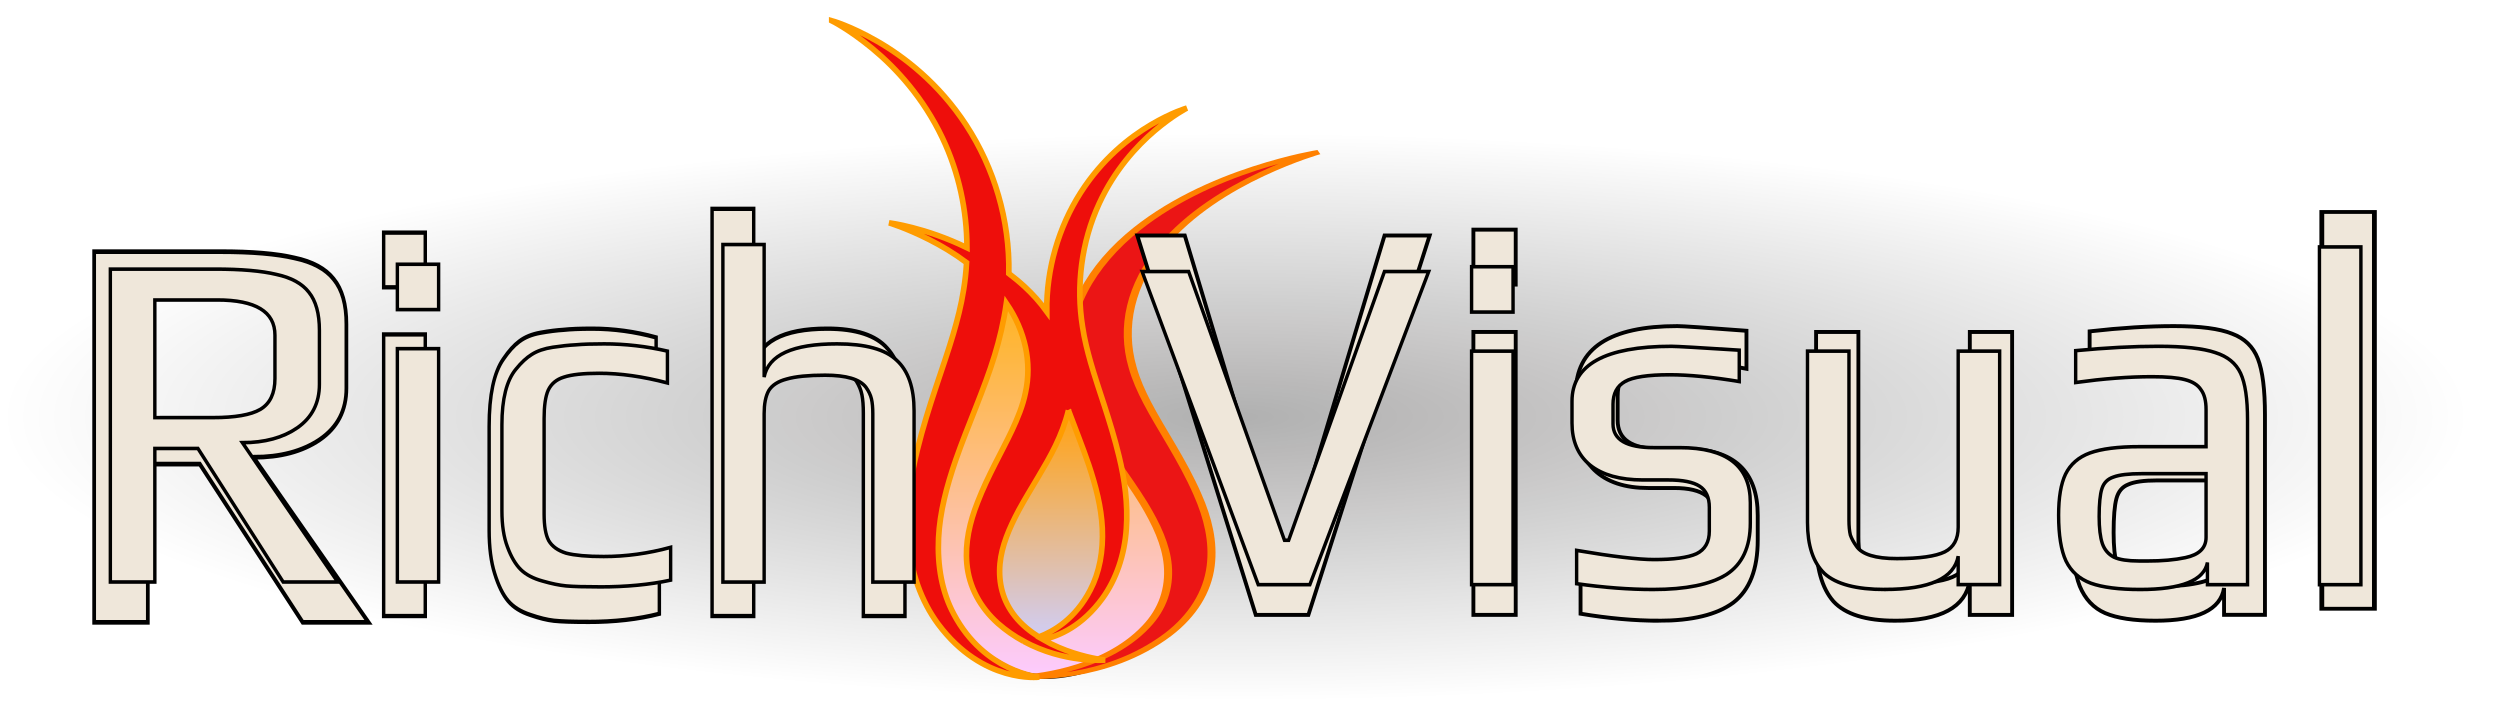 <?xml version="1.0" encoding="UTF-8" standalone="no"?>
<!-- Created with Inkscape (http://www.inkscape.org/) -->

<svg
   xmlns:dc="http://purl.org/dc/elements/1.1/"
   xmlns:cc="http://creativecommons.org/ns#"
   xmlns:rdf="http://www.w3.org/1999/02/22-rdf-syntax-ns#"
   xmlns:svg="http://www.w3.org/2000/svg"
   xmlns="http://www.w3.org/2000/svg"
   xmlns:xlink="http://www.w3.org/1999/xlink"
   xmlns:sodipodi="http://sodipodi.sourceforge.net/DTD/sodipodi-0.dtd"
   xmlns:inkscape="http://www.inkscape.org/namespaces/inkscape"
   width="410"
   height="115"
   viewBox="0 0 108.479 30.427"
   version="1.1"
   id="svg8"
   inkscape:version="0.92.4 5da689c313, 2019-01-14"
   sodipodi:docname="titleText.svg">
  <defs
     id="defs2">
    <linearGradient
       inkscape:collect="always"
       id="linearGradient1507">
      <stop
         style="stop-color:#fccbff;stop-opacity:1;"
         offset="0"
         id="stop1503" />
      <stop
         style="stop-color:#ffb212;stop-opacity:1"
         offset="1"
         id="stop1505" />
    </linearGradient>
    <linearGradient
       inkscape:collect="always"
       id="linearGradient1437">
      <stop
         style="stop-color:#cecfff;stop-opacity:1"
         offset="0"
         id="stop1433" />
      <stop
         style="stop-color:#ffa41b;stop-opacity:1"
         offset="1"
         id="stop1435" />
    </linearGradient>
    <inkscape:path-effect
       effect="skeletal"
       id="path-effect1415"
       is_visible="true"
       pattern="m 32.23,11.576 c 2.739,10e-7 7.017,4.274 7.017,4.274 0,0 -4.472,3.816 -7.178,3.79 -2.611,-0.025 -6.855,-3.79 -6.855,-3.79 0,0 4.278,-4.274 7.017,-4.274 z"
       copytype="single_stretched"
       prop_scale="0.265"
       scale_y_rel="false"
       spacing="0"
       normal_offset="0"
       tang_offset="0"
       prop_units="false"
       vertical_pattern="false"
       fuse_tolerance="0" />
    <inkscape:path-effect
       effect="spiro"
       id="path-effect1413"
       is_visible="true" />
    <inkscape:path-effect
       effect="skeletal"
       id="path-effect1409"
       is_visible="true"
       pattern="m 32.23,11.576 c 2.739,10e-7 7.017,4.274 7.017,4.274 0,0 -4.472,3.816 -7.178,3.79 -2.611,-0.025 -6.855,-3.79 -6.855,-3.79 0,0 4.278,-4.274 7.017,-4.274 z"
       copytype="single_stretched"
       prop_scale="0.265"
       scale_y_rel="false"
       spacing="0"
       normal_offset="0"
       tang_offset="0"
       prop_units="false"
       vertical_pattern="false"
       fuse_tolerance="0" />
    <inkscape:path-effect
       effect="spiro"
       id="path-effect1407"
       is_visible="true" />
    <inkscape:path-effect
       fuse_tolerance="0"
       vertical_pattern="false"
       prop_units="false"
       tang_offset="0"
       normal_offset="0"
       spacing="0"
       scale_y_rel="false"
       prop_scale="0.265"
       copytype="single_stretched"
       pattern="m 32.23,11.576 c 2.739,10e-7 7.017,4.274 7.017,4.274 0,0 -4.472,3.816 -7.178,3.79 -2.611,-0.025 -6.855,-3.79 -6.855,-3.79 0,0 4.278,-4.274 7.017,-4.274 z"
       is_visible="true"
       id="path-effect1403"
       effect="skeletal" />
    <inkscape:path-effect
       is_visible="true"
       id="path-effect1401"
       effect="spiro" />
    <inkscape:path-effect
       effect="skeletal"
       id="path-effect1397"
       is_visible="true"
       pattern="m 32.23,11.576 c 2.739,10e-7 7.017,4.274 7.017,4.274 0,0 -4.472,3.816 -7.178,3.79 -2.611,-0.025 -6.855,-3.79 -6.855,-3.79 0,0 4.278,-4.274 7.017,-4.274 z"
       copytype="single_stretched"
       prop_scale="0.265"
       scale_y_rel="false"
       spacing="0"
       normal_offset="0"
       tang_offset="0"
       prop_units="false"
       vertical_pattern="false"
       fuse_tolerance="0" />
    <inkscape:path-effect
       effect="spiro"
       id="path-effect1389"
       is_visible="true" />
    <linearGradient
       inkscape:collect="always"
       id="linearGradient1255">
      <stop
         style="stop-color:#040202;stop-opacity:0.392"
         offset="0"
         id="stop1251" />
      <stop
         style="stop-color:#000000;stop-opacity:0;"
         offset="1"
         id="stop1253" />
    </linearGradient>
    <linearGradient
       inkscape:collect="always"
       id="linearGradient1243">
      <stop
         style="stop-color:#040202;stop-opacity:0.392"
         offset="0"
         id="stop1239" />
      <stop
         id="stop1247"
         offset="0.686"
         style="stop-color:#070404;stop-opacity:0.196" />
      <stop
         style="stop-color:#070404;stop-opacity:0"
         offset="0.938"
         id="stop1249" />
      <stop
         style="stop-color:#070404;stop-opacity:0;"
         offset="1"
         id="stop1241" />
    </linearGradient>
    <filter
       inkscape:collect="always"
       style="color-interpolation-filters:sRGB"
       id="filter1211"
       x="-0.071"
       width="1.142"
       y="-0.175"
       height="1.35">
      <feGaussianBlur
         inkscape:collect="always"
         stdDeviation="0.918"
         id="feGaussianBlur1213" />
    </filter>
    <filter
       inkscape:collect="always"
       style="color-interpolation-filters:sRGB"
       id="filter1215"
       x="-1.527"
       width="4.054"
       y="-0.16"
       height="1.32">
      <feGaussianBlur
         inkscape:collect="always"
         stdDeviation="1.161"
         id="feGaussianBlur1217" />
    </filter>
    <filter
       inkscape:collect="always"
       style="color-interpolation-filters:sRGB"
       id="filter1219"
       x="-0.335"
       width="1.67"
       y="-0.222"
       height="1.445">
      <feGaussianBlur
         inkscape:collect="always"
         stdDeviation="1.161"
         id="feGaussianBlur1221" />
    </filter>
    <filter
       inkscape:collect="always"
       style="color-interpolation-filters:sRGB"
       id="filter1223"
       x="-0.33"
       width="1.659"
       y="-0.227"
       height="1.454">
      <feGaussianBlur
         inkscape:collect="always"
         stdDeviation="1.161"
         id="feGaussianBlur1225" />
    </filter>
    <filter
       inkscape:collect="always"
       style="color-interpolation-filters:sRGB"
       id="filter1227"
       x="-0.355"
       width="1.71"
       y="-0.222"
       height="1.445">
      <feGaussianBlur
         inkscape:collect="always"
         stdDeviation="1.161"
         id="feGaussianBlur1229" />
    </filter>
    <filter
       inkscape:collect="always"
       style="color-interpolation-filters:sRGB"
       id="filter1231"
       x="-1.527"
       width="4.054"
       y="-0.17"
       height="1.34">
      <feGaussianBlur
         inkscape:collect="always"
         stdDeviation="1.161"
         id="feGaussianBlur1233" />
    </filter>
    <filter
       inkscape:collect="always"
       style="color-interpolation-filters:sRGB"
       id="filter1235"
       x="-0.221"
       width="1.442"
       y="-0.173"
       height="1.345">
      <feGaussianBlur
         inkscape:collect="always"
         stdDeviation="1.161"
         id="feGaussianBlur1237" />
    </filter>
    <radialGradient
       inkscape:collect="always"
       xlink:href="#linearGradient1243"
       id="radialGradient1245"
       cx="47.844"
       cy="21.286"
       fx="47.844"
       fy="21.286"
       r="53.679"
       gradientTransform="matrix(1,0,0,0.231,0,16.369)"
       gradientUnits="userSpaceOnUse" />
    <radialGradient
       inkscape:collect="always"
       xlink:href="#linearGradient1255"
       id="radialGradient1257"
       cx="47.844"
       cy="21.286"
       fx="47.844"
       fy="21.286"
       r="53.616"
       gradientTransform="matrix(1,0,0,0.23,0,16.388)"
       gradientUnits="userSpaceOnUse" />
    <linearGradient
       inkscape:collect="always"
       xlink:href="#linearGradient1437"
       id="linearGradient1501"
       gradientUnits="userSpaceOnUse"
       gradientTransform="matrix(0.934,0,0,0.921,-19.037,-19.748)"
       x1="68.896"
       y1="47.595"
       x2="68.896"
       y2="37.003" />
    <linearGradient
       inkscape:collect="always"
       xlink:href="#linearGradient1507"
       id="linearGradient1511"
       gradientUnits="userSpaceOnUse"
       x1="45.316"
       y1="25.313"
       x2="45.316"
       y2="7.966" />
  </defs>
  <sodipodi:namedview
     id="base"
     pagecolor="#ffffff"
     bordercolor="#666666"
     borderopacity="1.0"
     inkscape:pageopacity="0.0"
     inkscape:pageshadow="2"
     inkscape:zoom="1.4182101"
     inkscape:cx="234.34305"
     inkscape:cy="51.253356"
     inkscape:document-units="px"
     inkscape:current-layer="layer4"
     showgrid="false"
     showborder="true"
     inkscape:pagecheckerboard="true"
     inkscape:window-width="1366"
     inkscape:window-height="702"
     inkscape:window-x="0"
     inkscape:window-y="0"
     inkscape:window-maximized="1"
     fit-margin-top="0"
     fit-margin-left="0"
     fit-margin-right="0"
     fit-margin-bottom="0"
     units="px"
     inkscape:snap-nodes="false"
     inkscape:snap-others="false" />
  <g
     inkscape:groupmode="layer"
     id="layer3"
     inkscape:label="background"
     transform="translate(5.772,-3.196)"
     style="display:inline"
     sodipodi:insensitive="true">
    <rect
       style="opacity:0.8;fill:url(#radialGradient1257);fill-opacity:1;stroke:url(#radialGradient1245);stroke-width:0.007;stroke-linecap:square;stroke-linejoin:miter;stroke-miterlimit:4;stroke-dasharray:none;stroke-opacity:0.078;paint-order:markers stroke fill"
       id="rect1083"
       width="107.226"
       height="24.668"
       x="-5.769"
       y="8.952" />
  </g>
  <g
     inkscape:groupmode="layer"
     id="layer4"
     inkscape:label="flame"
     transform="translate(-0.063,4.032)">
    <path
       style="opacity:1;fill:url(#linearGradient1511);fill-opacity:1;stroke:#070404;stroke-width:0.196;stroke-linecap:square;stroke-linejoin:miter;stroke-miterlimit:4;stroke-dasharray:none;stroke-opacity:1;paint-order:markers stroke fill"
       d="m 47.435,13.721 c 0,0 1.287,1.041 2.776,2.646 1.069,1.152 0.526,2.856 0.671,5.042 0.164,2.468 -3.794,4.183 -5.944,3.887 -0.727,-0.1 -1.408,-0.462 -2.139,-0.975 -1.882,-1.319 -3.654,-6.592 -2.388,-8.045 3.461,-3.972 3.172,-7.936 3.172,-7.936 z"
       id="rect1271"
       inkscape:connector-curvature="0"
       sodipodi:nodetypes="cssssscc" />
    <path
       style="opacity:1;fill:url(#linearGradient1501);fill-opacity:1;stroke:#070404;stroke-width:0.245;stroke-linecap:square;stroke-linejoin:miter;stroke-miterlimit:4;stroke-dasharray:none;stroke-opacity:0;paint-order:markers stroke fill"
       d="m 48.437,20.413 c -0.358,1.556 -3.238,3.565 -3.238,3.565 0,0 -2.323,-2.3 -2.409,-3.788 -0.152,-2.632 3.464,-7.132 3.464,-7.132 0,0 2.756,4.863 2.183,7.355 z"
       id="rect1361"
       inkscape:connector-curvature="0"
       sodipodi:nodetypes="acaca" />
    <path
       style="fill:#eb1515;fill-opacity:1;stroke:#ff8000;stroke-width:0.265px;stroke-linecap:butt;stroke-linejoin:miter;stroke-opacity:1"
       d="m 44.264,31.257 c 1.42,0.88 2.834,2.036 4.3,3.026 1.077,0.718 2.165,1.34 3.329,1.713 1.271,0.405 2.521,0.505 3.651,0.245 3.008,-0.673 3.892,-3.064 3.892,-3.064 0,0 -0.353,2.606 -3.63,3.888 -1.247,0.481 -2.726,0.602 -4.252,0.303 -1.395,-0.27 -2.716,-0.824 -3.944,-1.503 -1.838,-1.004 -3.434,-2.178 -4.817,-3.014 -0.585,-0.354 -1.216,-0.708 -1.885,-1.002 -2.173,-0.98 -4.709,-1.341 -7.17,-0.903 -2.066,0.367 -3.739,1.233 -4.915,2.058 -1.153,0.809 -1.747,1.481 -1.747,1.481 0,0 0.448,-0.765 1.477,-1.787 1.039,-1.031 2.658,-2.256 4.881,-2.972 2.607,-0.838 5.571,-0.811 8.265,0.225 0.951,0.374 1.811,0.838 2.565,1.306 z"
       id="path1387"
       inkscape:connector-curvature="0"
       inkscape:path-effect="#path-effect1389;#path-effect1397"
       inkscape:original-d="m 27.026068,34.445141 c 3.503972,-2.778321 9.159266,-6.109782 14.279443,-3.549693 3.970322,1.985161 8.497652,8.659149 14.36012,5.727915 1.377109,-0.688557 2.62971,-2.567906 3.711043,-3.469019"
       transform="matrix(-0.341,0.711,1.272,0.191,22.645,-23.267)" />
    <path
       style="fill:#ee0e0b;fill-opacity:1;stroke:#ff9c00;stroke-width:0.245px;stroke-linecap:butt;stroke-linejoin:miter;stroke-opacity:1"
       d="m 36.153,-3.132 c 0,0 0.749,0.368 1.758,1.201 1.028,0.85 2.214,2.131 3.044,3.882 0.717,1.509 1.063,3.152 1.066,4.766 C 40.214,5.835 38.641,5.637 38.641,5.637 c 0,0 0.74,0.219 1.751,0.732 0.514,0.261 1.073,0.591 1.612,0.995 -0.022,0.398 -0.065,0.793 -0.129,1.183 -0.104,0.665 -0.271,1.311 -0.449,1.916 -0.42,1.43 -1.093,3.13 -1.554,5.005 -0.316,1.255 -0.496,2.562 -0.403,3.867 0.1,1.429 0.566,2.716 1.301,3.711 1.949,2.61 4.385,2.303 4.385,2.303 0,0 -2.37,-0.217 -3.705,-2.733 -0.507,-0.943 -0.72,-2.079 -0.661,-3.307 0.055,-1.125 0.354,-2.241 0.741,-3.37 0.538,-1.54 1.239,-3.074 1.69,-4.547 0.211,-0.688 0.395,-1.452 0.511,-2.262 0.828,1.217 1.111,2.578 0.83,3.868 -0.116,0.579 -0.351,1.141 -0.595,1.66 -0.419,0.892 -1.038,1.947 -1.486,3.107 -0.341,0.861 -0.548,1.764 -0.463,2.673 0.09,0.988 0.571,1.884 1.347,2.579 0.356,0.315 0.728,0.565 1.101,0.769 -0.005,5.69e-4 -0.024,0.004 -0.024,0.004 0,0 0.025,0.002 0.035,0.003 1.773,0.968 3.542,0.816 3.542,0.816 0,0 -0.561,-0.047 -1.382,-0.311 -0.403,-0.13 -0.869,-0.32 -1.315,-0.578 0.701,-0.153 1.706,-0.589 2.587,-1.8 0.581,-0.808 0.95,-1.854 1.029,-3.014 0.074,-1.06 -0.069,-2.122 -0.318,-3.141 -0.365,-1.522 -0.897,-2.903 -1.229,-4.065 -0.14,-0.491 -0.273,-1.015 -0.354,-1.556 -0.283,-1.76 -0.057,-3.663 0.727,-5.356 0.657,-1.422 1.595,-2.463 2.408,-3.153 0.798,-0.677 1.391,-0.976 1.391,-0.976 0,0 -0.632,0.175 -1.558,0.721 -0.934,0.551 -2.117,1.484 -3.054,2.952 -0.949,1.49 -1.485,3.299 -1.467,5.152 C 45.207,9.103 44.886,8.742 44.523,8.406 44.3,8.2 44.07,8.014 43.838,7.836 43.883,5.52 43.202,3.252 41.983,1.39 c -1.184,-1.807 -2.68,-2.957 -3.861,-3.635 -1.171,-0.672 -1.969,-0.888 -1.969,-0.888 z M 46.424,13.771 c 0.292,0.783 0.612,1.578 0.884,2.376 0.306,0.917 0.542,1.824 0.585,2.737 0.046,0.997 -0.121,1.92 -0.522,2.686 -0.643,1.245 -1.588,1.795 -2.23,2.036 -0.385,-0.243 -0.748,-0.536 -1.03,-0.892 -0.527,-0.655 -0.733,-1.44 -0.657,-2.284 0.072,-0.778 0.402,-1.547 0.816,-2.324 0.516,-0.949 1.156,-1.894 1.592,-2.799 0.225,-0.467 0.43,-0.984 0.563,-1.535 z"
       id="path1399"
       inkscape:connector-curvature="0" />
  </g>
  <g
     inkscape:groupmode="layer"
     id="layer2"
     inkscape:label="glow"
     transform="translate(5.772,10.033)"
     style="display:inline"
     sodipodi:insensitive="true">
    <path
       id="path835"
       style="font-style:normal;font-variant:normal;font-weight:normal;font-stretch:normal;font-size:17.757px;line-height:1.25;font-family:Play;-inkscape-font-specification:'Play, Normal';font-variant-ligatures:normal;font-variant-caps:normal;font-variant-numeric:normal;font-feature-settings:normal;text-align:start;letter-spacing:0px;word-spacing:0px;writing-mode:lr-tb;text-anchor:start;display:inline;fill:#efe7da;fill-opacity:1;stroke:#000000;stroke-width:0.167;stroke-miterlimit:4;stroke-dasharray:none;stroke-opacity:1;filter:url(#filter1235)"
       d="m 43.487,-0.258 h 2.048 L 49.752,13.593 h 0.182 l 4.217,-13.851 h 1.946 L 50.867,15.881 h -2.271 z"
       inkscape:connector-curvature="0"
       transform="matrix(1.006,0,0,1.02,-0.171,0.449)" />
    <path
       id="path837"
       style="font-style:normal;font-variant:normal;font-weight:normal;font-stretch:normal;font-size:17.757px;line-height:1.25;font-family:Play;-inkscape-font-specification:'Play, Normal';font-variant-ligatures:normal;font-variant-caps:normal;font-variant-numeric:normal;font-feature-settings:normal;text-align:start;letter-spacing:0px;word-spacing:0px;writing-mode:lr-tb;text-anchor:start;display:inline;fill:#efe7da;fill-opacity:1;stroke:#000000;stroke-width:0.167;stroke-miterlimit:4;stroke-dasharray:none;stroke-opacity:1;filter:url(#filter1231)"
       d="m 57.984,-0.507 h 1.825 V 1.83 h -1.825 z m 0,4.352 h 1.825 V 15.881 h -1.825 z"
       inkscape:connector-curvature="0"
       transform="matrix(1.006,0,0,1.02,-0.171,0.449)" />
    <path
       id="path839"
       style="font-style:normal;font-variant:normal;font-weight:normal;font-stretch:normal;font-size:17.757px;line-height:1.25;font-family:Play;-inkscape-font-specification:'Play, Normal';font-variant-ligatures:normal;font-variant-caps:normal;font-variant-numeric:normal;font-feature-settings:normal;text-align:start;letter-spacing:0px;word-spacing:0px;writing-mode:lr-tb;text-anchor:start;display:inline;fill:#efe7da;fill-opacity:1;stroke:#000000;stroke-width:0.167;stroke-miterlimit:4;stroke-dasharray:none;stroke-opacity:1;filter:url(#filter1227)"
       d="m 65.972,16.129 q -1.561,0 -3.366,-0.298 v -1.716 q 2.372,0.472 3.406,0.472 1.298,0 1.865,-0.298 0.568,-0.323 0.568,-1.169 v -1.219 q 0,-0.771 -0.426,-1.094 -0.426,-0.323 -1.379,-0.323 H 65.526 q -1.521,0 -2.332,-0.771 -0.791,-0.771 -0.791,-2.163 V 6.431 q 0,-2.835 4.379,-2.835 0.324,0 2.98,0.199 v 1.616 q -1.805,-0.348 -3.062,-0.348 -1.44,0 -1.967,0.348 -0.527,0.348 -0.527,1.169 v 1.02 q 0,1.219 1.805,1.219 h 1.135 q 3.102,0 3.102,2.835 v 1.044 q 0,1.865 -1.054,2.661 -1.054,0.771 -3.224,0.771 z"
       inkscape:connector-curvature="0"
       transform="matrix(1.006,0,0,1.02,-0.171,0.449)" />
    <path
       id="path841"
       style="font-style:normal;font-variant:normal;font-weight:normal;font-stretch:normal;font-size:17.757px;line-height:1.25;font-family:Play;-inkscape-font-specification:'Play, Normal';font-variant-ligatures:normal;font-variant-caps:normal;font-variant-numeric:normal;font-feature-settings:normal;text-align:start;letter-spacing:0px;word-spacing:0px;writing-mode:lr-tb;text-anchor:start;display:inline;fill:#efe7da;fill-opacity:1;stroke:#000000;stroke-width:0.167;stroke-miterlimit:4;stroke-dasharray:none;stroke-opacity:1;filter:url(#filter1223)"
       d="m 76.171,16.129 q -1.886,0 -2.656,-0.821 -0.75,-0.845 -0.75,-2.636 V 3.845 h 1.825 v 8.704 q 0,0.472 0.061,0.771 0.081,0.274 0.264,0.572 0.365,0.647 1.784,0.647 1.5,0 2.109,-0.348 0.588,-0.348 0.588,-1.268 V 3.845 h 1.825 V 15.881 H 79.395 v -1.467 q -0.264,1.716 -3.224,1.716 z"
       inkscape:connector-curvature="0"
       transform="matrix(1.006,0,0,1.02,-0.171,0.449)" />
    <path
       id="path843"
       style="font-style:normal;font-variant:normal;font-weight:normal;font-stretch:normal;font-size:17.757px;line-height:1.25;font-family:Play;-inkscape-font-specification:'Play, Normal';font-variant-ligatures:normal;font-variant-caps:normal;font-variant-numeric:normal;font-feature-settings:normal;text-align:start;letter-spacing:0px;word-spacing:0px;writing-mode:lr-tb;text-anchor:start;display:inline;fill:#efe7da;fill-opacity:1;stroke:#000000;stroke-width:0.167;stroke-miterlimit:4;stroke-dasharray:none;stroke-opacity:1;filter:url(#filter1219)"
       d="m 87.403,16.129 q -1.399,0 -2.169,-0.323 -0.75,-0.323 -1.095,-1.144 -0.324,-0.821 -0.324,-2.362 0,-1.368 0.304,-2.114 0.324,-0.771 1.075,-1.094 0.77,-0.323 2.169,-0.323 h 2.94 V 6.854 q 0,-0.671 -0.223,-1.02 -0.203,-0.373 -0.71,-0.522 -0.487,-0.149 -1.44,-0.149 -1.521,0 -3.366,0.298 V 3.82 q 2.007,-0.224 3.629,-0.224 1.703,0 2.514,0.323 0.811,0.298 1.115,1.069 0.304,0.771 0.304,2.387 v 8.505 h -1.764 v -1.144 q -0.223,1.393 -2.96,1.393 z m 0.304,-1.467 q 0.993,0 1.683,-0.174 0.912,-0.224 0.912,-1.044 v -3.283 h -2.818 q -0.872,0 -1.257,0.174 -0.385,0.149 -0.507,0.597 -0.122,0.448 -0.122,1.442 0,0.895 0.142,1.393 0.142,0.472 0.507,0.696 0.365,0.199 1.095,0.199 z"
       inkscape:connector-curvature="0"
       transform="matrix(1.006,0,0,1.02,-0.171,0.449)" />
    <path
       id="path845"
       style="font-style:normal;font-variant:normal;font-weight:normal;font-stretch:normal;font-size:17.757px;line-height:1.25;font-family:Play;-inkscape-font-specification:'Play, Normal';font-variant-ligatures:normal;font-variant-caps:normal;font-variant-numeric:normal;font-feature-settings:normal;text-align:start;letter-spacing:0px;word-spacing:0px;writing-mode:lr-tb;text-anchor:start;display:inline;fill:#efe7da;fill-opacity:1;stroke:#000000;stroke-width:0.167;stroke-miterlimit:4;stroke-dasharray:none;stroke-opacity:1;filter:url(#filter1215)"
       d="m 95.29,-1.527 h 1.825 V 15.881 h -1.825 z"
       inkscape:connector-curvature="0"
       transform="matrix(1.25,0,0,0.989,-24.137,0.675)" />
    <g
       id="g833"
       style="font-style:normal;font-variant:normal;font-weight:normal;font-stretch:normal;font-size:17.716px;line-height:1.25;font-family:Play;-inkscape-font-specification:'Play, Normal';font-variant-ligatures:normal;font-variant-caps:normal;font-variant-numeric:normal;font-feature-settings:normal;text-align:start;letter-spacing:0px;word-spacing:0px;writing-mode:lr-tb;text-anchor:start;display:inline;fill:#efe7da;fill-opacity:1;stroke:#000000;stroke-width:0.132;stroke-miterlimit:4;stroke-dasharray:none;stroke-opacity:1;filter:url(#filter1211)"
       transform="matrix(1.133,0,0,1.425,-26.994,-177.637)"
       aria-label="Rich">
      <path
         id="path825"
         style="font-style:normal;font-variant:normal;font-weight:normal;font-stretch:normal;font-size:17.716px;font-family:Play;-inkscape-font-specification:'Play, Normal';font-variant-ligatures:normal;font-variant-caps:normal;font-variant-numeric:normal;font-feature-settings:normal;text-align:start;writing-mode:lr-tb;text-anchor:start;fill:#efe7da;fill-opacity:1;stroke:#000000;stroke-width:0.143;stroke-miterlimit:4;stroke-dasharray:none;stroke-opacity:1"
         d="m 22.337,125.28 h 4.83 q 1.822,0 2.839,0.191 1.038,0.174 1.504,0.644 0.487,0.47 0.487,1.374 v 1.948 q 0,1.009 -1.017,1.565 -0.996,0.539 -2.542,0.539 l 4.406,5.026 H 30.323 l -3.94,-4.818 h -1.991 v 4.818 h -2.055 z m 4.745,5.357 q 1.525,0 2.182,-0.296 0.678,-0.313 0.678,-1.113 v -1.565 q 0,-1.27 -2.669,-1.27 h -2.881 v 4.244 z"
         inkscape:connector-curvature="0" />
      <path
         id="path827"
         style="font-style:normal;font-variant:normal;font-weight:normal;font-stretch:normal;font-size:17.716px;font-family:Play;-inkscape-font-specification:'Play, Normal';font-variant-ligatures:normal;font-variant-caps:normal;font-variant-numeric:normal;font-feature-settings:normal;text-align:start;writing-mode:lr-tb;text-anchor:start;fill:#efe7da;fill-opacity:1;stroke:#000000;stroke-width:0.132;stroke-miterlimit:4;stroke-dasharray:none;stroke-opacity:1"
         d="m 33.424,124.701 h 1.594 v 1.665 H 33.424 Z m 0,3.1 h 1.594 v 8.574 H 33.424 Z"
         inkscape:connector-curvature="0" />
      <path
         id="path829"
         style="font-style:normal;font-variant:normal;font-weight:normal;font-stretch:normal;font-size:17.716px;font-family:Play;-inkscape-font-specification:'Play, Normal';font-variant-ligatures:normal;font-variant-caps:normal;font-variant-numeric:normal;font-feature-settings:normal;text-align:start;writing-mode:lr-tb;text-anchor:start;fill:#efe7da;fill-opacity:1;stroke:#000000;stroke-width:0.132;stroke-miterlimit:4;stroke-dasharray:none;stroke-opacity:1"
         d="m 41.237,136.553 q -0.886,0 -1.293,-0.035 -0.39,-0.035 -0.903,-0.177 -0.549,-0.142 -0.85,-0.425 -0.301,-0.283 -0.514,-0.833 -0.213,-0.531 -0.213,-1.329 v -3.153 q 0,-1.435 0.549,-2.055 0.301,-0.354 0.602,-0.531 0.319,-0.195 0.815,-0.266 0.496,-0.071 0.886,-0.089 0.39,-0.035 1.098,-0.035 1.222,0 2.445,0.266 v 1.169 q -1.417,-0.354 -2.64,-0.354 -0.921,0 -1.364,0.142 -0.425,0.124 -0.602,0.478 -0.159,0.337 -0.159,1.045 v 3.508 q 0,0.655 0.177,0.974 0.195,0.319 0.673,0.461 0.496,0.124 1.453,0.124 1.293,0 2.586,-0.337 v 1.205 q -1.205,0.248 -2.746,0.248 z"
         inkscape:connector-curvature="0" />
      <path
         id="path831"
         style="font-style:normal;font-variant:normal;font-weight:normal;font-stretch:normal;font-size:17.716px;font-family:Play;-inkscape-font-specification:'Play, Normal';font-variant-ligatures:normal;font-variant-caps:normal;font-variant-numeric:normal;font-feature-settings:normal;text-align:start;writing-mode:lr-tb;text-anchor:start;fill:#efe7da;fill-opacity:1;stroke:#000000;stroke-width:0.132;stroke-miterlimit:4;stroke-dasharray:none;stroke-opacity:1"
         d="m 46.002,123.975 h 1.594 v 4.872 q 0.248,-1.222 2.817,-1.222 1.648,0 2.303,0.602 0.673,0.585 0.673,1.86 v 6.289 h -1.594 v -6.183 q 0,-0.337 -0.053,-0.549 -0.053,-0.213 -0.213,-0.425 -0.354,-0.443 -1.577,-0.443 -0.974,0 -1.488,0.142 -0.496,0.124 -0.691,0.425 -0.177,0.301 -0.177,0.85 v 6.183 h -1.594 z"
         inkscape:connector-curvature="0" />
    </g>
  </g>
  <g
     inkscape:label="text"
     inkscape:groupmode="layer"
     id="layer1"
     transform="translate(-18.538,-101.917)"
     style="display:inline"
     sodipodi:insensitive="true">
    <g
       id="g1097"
       transform="translate(0.338,0.77)">
      <g
         id="text868-5-9"
         style="font-style:normal;font-variant:normal;font-weight:normal;font-stretch:normal;font-size:17.716px;line-height:1.25;font-family:Play;-inkscape-font-specification:'Play, Normal';font-variant-ligatures:normal;font-variant-caps:normal;font-variant-numeric:normal;font-feature-settings:normal;text-align:start;letter-spacing:0px;word-spacing:0px;writing-mode:lr-tb;text-anchor:start;display:inline;fill:#efe7da;fill-opacity:1;stroke:#000000;stroke-width:0.132;stroke-miterlimit:4;stroke-dasharray:none;stroke-opacity:1"
         transform="matrix(1.123,0,0,1.181,-2.093,-34.657)"
         aria-label="Rich">
        <path
           inkscape:connector-curvature="0"
           id="path24"
           style="font-style:normal;font-variant:normal;font-weight:normal;font-stretch:normal;font-size:17.716px;font-family:Play;-inkscape-font-specification:'Play, Normal';font-variant-ligatures:normal;font-variant-caps:normal;font-variant-numeric:normal;font-feature-settings:normal;text-align:start;writing-mode:lr-tb;text-anchor:start;fill:#efe7da;fill-opacity:1;stroke:#000000;stroke-width:0.132;stroke-miterlimit:4;stroke-dasharray:none;stroke-opacity:1"
           d="m 22.334,124.878 h 4.039 q 1.524,0 2.374,0.195 0.868,0.177 1.258,0.655 0.407,0.478 0.407,1.4 v 1.984 q 0,1.028 -0.85,1.594 -0.833,0.549 -2.126,0.549 l 3.685,5.12 h -2.108 l -3.295,-4.907 h -1.665 v 4.907 H 22.334 Z m 3.968,5.456 q 1.276,0 1.825,-0.301 0.567,-0.319 0.567,-1.134 v -1.594 q 0,-1.293 -2.232,-1.293 h -2.409 v 4.323 z" />
        <path
           inkscape:connector-curvature="0"
           id="path26"
           style="font-style:normal;font-variant:normal;font-weight:normal;font-stretch:normal;font-size:17.716px;font-family:Play;-inkscape-font-specification:'Play, Normal';font-variant-ligatures:normal;font-variant-caps:normal;font-variant-numeric:normal;font-feature-settings:normal;text-align:start;writing-mode:lr-tb;text-anchor:start;fill:#efe7da;fill-opacity:1;stroke:#000000;stroke-width:0.132;stroke-miterlimit:4;stroke-dasharray:none;stroke-opacity:1"
           d="m 33.424,124.701 h 1.594 v 1.665 H 33.424 Z m 0,3.1 h 1.594 v 8.574 H 33.424 Z" />
        <path
           inkscape:connector-curvature="0"
           id="path28"
           style="font-style:normal;font-variant:normal;font-weight:normal;font-stretch:normal;font-size:17.716px;font-family:Play;-inkscape-font-specification:'Play, Normal';font-variant-ligatures:normal;font-variant-caps:normal;font-variant-numeric:normal;font-feature-settings:normal;text-align:start;writing-mode:lr-tb;text-anchor:start;fill:#efe7da;fill-opacity:1;stroke:#000000;stroke-width:0.132;stroke-miterlimit:4;stroke-dasharray:none;stroke-opacity:1"
           d="m 41.237,136.553 q -0.886,0 -1.293,-0.035 -0.39,-0.035 -0.903,-0.177 -0.549,-0.142 -0.85,-0.425 -0.301,-0.283 -0.514,-0.833 -0.213,-0.531 -0.213,-1.329 v -3.153 q 0,-1.435 0.549,-2.055 0.301,-0.354 0.602,-0.531 0.319,-0.195 0.815,-0.266 0.496,-0.071 0.886,-0.089 0.39,-0.035 1.098,-0.035 1.222,0 2.445,0.266 v 1.169 q -1.417,-0.354 -2.64,-0.354 -0.921,0 -1.364,0.142 -0.425,0.124 -0.602,0.478 -0.159,0.337 -0.159,1.045 v 3.508 q 0,0.655 0.177,0.974 0.195,0.319 0.673,0.461 0.496,0.124 1.453,0.124 1.293,0 2.586,-0.337 v 1.205 q -1.205,0.248 -2.746,0.248 z" />
        <path
           inkscape:connector-curvature="0"
           id="path30"
           style="font-style:normal;font-variant:normal;font-weight:normal;font-stretch:normal;font-size:17.716px;font-family:Play;-inkscape-font-specification:'Play, Normal';font-variant-ligatures:normal;font-variant-caps:normal;font-variant-numeric:normal;font-feature-settings:normal;text-align:start;writing-mode:lr-tb;text-anchor:start;fill:#efe7da;fill-opacity:1;stroke:#000000;stroke-width:0.132;stroke-miterlimit:4;stroke-dasharray:none;stroke-opacity:1"
           d="m 46.002,123.975 h 1.594 v 4.872 q 0.248,-1.222 2.817,-1.222 1.648,0 2.303,0.602 0.673,0.585 0.673,1.86 v 6.289 h -1.594 v -6.183 q 0,-0.337 -0.053,-0.549 -0.053,-0.213 -0.213,-0.425 -0.354,-0.443 -1.577,-0.443 -0.974,0 -1.488,0.142 -0.496,0.124 -0.691,0.425 -0.177,0.301 -0.177,0.85 v 6.183 h -1.594 z" />
      </g>
      <g
         id="text872-7-5"
         style="font-style:normal;font-variant:normal;font-weight:normal;font-stretch:normal;font-size:17.757px;line-height:1.25;font-family:Play;-inkscape-font-specification:'Play, Normal';font-variant-ligatures:normal;font-variant-caps:normal;font-variant-numeric:normal;font-feature-settings:normal;text-align:start;letter-spacing:0px;word-spacing:0px;writing-mode:lr-tb;text-anchor:start;display:inline;fill:#efe7da;fill-opacity:1;stroke:#000000;stroke-width:0.132;stroke-miterlimit:4;stroke-dasharray:none;stroke-opacity:1"
         transform="matrix(1.126,0,0,1.179,-2.093,-34.657)"
         aria-label="Visual">
        <path
           inkscape:connector-curvature="0"
           id="path11"
           style="font-style:normal;font-variant:normal;font-weight:normal;font-stretch:normal;font-size:17.757px;font-family:Play;-inkscape-font-specification:'Play, Normal';font-variant-ligatures:normal;font-variant-caps:normal;font-variant-numeric:normal;font-feature-settings:normal;text-align:start;writing-mode:lr-tb;text-anchor:start;fill:#efe7da;fill-opacity:1;stroke:#000000;stroke-width:0.132;stroke-miterlimit:4;stroke-dasharray:none;stroke-opacity:1"
           d="m 62.035,125.179 h 1.793 l 3.693,9.891 h 0.16 l 3.693,-9.891 h 1.705 l -4.581,11.524 h -1.989 z" />
        <path
           inkscape:connector-curvature="0"
           id="path13"
           style="font-style:normal;font-variant:normal;font-weight:normal;font-stretch:normal;font-size:17.757px;font-family:Play;-inkscape-font-specification:'Play, Normal';font-variant-ligatures:normal;font-variant-caps:normal;font-variant-numeric:normal;font-feature-settings:normal;text-align:start;writing-mode:lr-tb;text-anchor:start;fill:#efe7da;fill-opacity:1;stroke:#000000;stroke-width:0.132;stroke-miterlimit:4;stroke-dasharray:none;stroke-opacity:1"
           d="m 74.731,125.002 h 1.598 v 1.669 h -1.598 z m 0,3.107 h 1.598 v 8.594 h -1.598 z" />
        <path
           inkscape:connector-curvature="0"
           id="path15"
           style="font-style:normal;font-variant:normal;font-weight:normal;font-stretch:normal;font-size:17.757px;font-family:Play;-inkscape-font-specification:'Play, Normal';font-variant-ligatures:normal;font-variant-caps:normal;font-variant-numeric:normal;font-feature-settings:normal;text-align:start;writing-mode:lr-tb;text-anchor:start;fill:#efe7da;fill-opacity:1;stroke:#000000;stroke-width:0.132;stroke-miterlimit:4;stroke-dasharray:none;stroke-opacity:1"
           d="m 81.727,136.881 q -1.367,0 -2.948,-0.213 v -1.225 q 2.078,0.337 2.983,0.337 1.136,0 1.634,-0.213 0.497,-0.231 0.497,-0.835 v -0.87 q 0,-0.55 -0.373,-0.781 -0.373,-0.231 -1.207,-0.231 h -0.977 q -1.332,0 -2.042,-0.55 -0.693,-0.55 -0.693,-1.545 v -0.799 q 0,-2.024 3.835,-2.024 0.284,0 2.61,0.142 v 1.154 q -1.58,-0.249 -2.681,-0.249 -1.261,0 -1.722,0.249 -0.462,0.249 -0.462,0.835 v 0.728 q 0,0.87 1.58,0.87 h 0.994 q 2.717,0 2.717,2.024 v 0.746 q 0,1.332 -0.923,1.9 -0.923,0.55 -2.823,0.55 z" />
        <path
           inkscape:connector-curvature="0"
           id="path17"
           style="font-style:normal;font-variant:normal;font-weight:normal;font-stretch:normal;font-size:17.757px;font-family:Play;-inkscape-font-specification:'Play, Normal';font-variant-ligatures:normal;font-variant-caps:normal;font-variant-numeric:normal;font-feature-settings:normal;text-align:start;writing-mode:lr-tb;text-anchor:start;fill:#efe7da;fill-opacity:1;stroke:#000000;stroke-width:0.132;stroke-miterlimit:4;stroke-dasharray:none;stroke-opacity:1"
           d="m 90.659,136.881 q -1.651,0 -2.326,-0.586 -0.657,-0.604 -0.657,-1.882 v -6.304 h 1.598 v 6.215 q 0,0.337 0.053,0.55 0.071,0.195 0.231,0.408 0.32,0.462 1.563,0.462 1.314,0 1.847,-0.249 0.515,-0.249 0.515,-0.906 v -6.481 h 1.598 v 8.594 h -1.598 v -1.048 q -0.231,1.225 -2.823,1.225 z" />
        <path
           inkscape:connector-curvature="0"
           id="path19"
           style="font-style:normal;font-variant:normal;font-weight:normal;font-stretch:normal;font-size:17.757px;font-family:Play;-inkscape-font-specification:'Play, Normal';font-variant-ligatures:normal;font-variant-caps:normal;font-variant-numeric:normal;font-feature-settings:normal;text-align:start;writing-mode:lr-tb;text-anchor:start;fill:#efe7da;fill-opacity:1;stroke:#000000;stroke-width:0.132;stroke-miterlimit:4;stroke-dasharray:none;stroke-opacity:1"
           d="m 100.496,136.881 q -1.225,0 -1.9,-0.231 -0.657,-0.231 -0.959,-0.817 -0.284,-0.586 -0.284,-1.687 0,-0.977 0.266,-1.509 0.284,-0.55 0.941,-0.781 0.675,-0.231 1.9,-0.231 h 2.575 v -1.367 q 0,-0.479 -0.195,-0.728 -0.178,-0.266 -0.621,-0.373 -0.426,-0.107 -1.261,-0.107 -1.332,0 -2.948,0.213 v -1.172 q 1.758,-0.16 3.178,-0.16 1.492,0 2.202,0.231 0.71,0.213 0.977,0.764 0.266,0.55 0.266,1.705 v 6.073 h -1.545 v -0.817 q -0.195,0.994 -2.593,0.994 z m 0.266,-1.048 q 0.87,0 1.474,-0.124 0.799,-0.16 0.799,-0.746 v -2.344 h -2.468 q -0.764,0 -1.101,0.124 -0.337,0.107 -0.444,0.426 -0.107,0.32 -0.107,1.03 0,0.639 0.124,0.994 0.124,0.337 0.444,0.497 0.32,0.142 0.959,0.142 z" />
        <path
           inkscape:connector-curvature="0"
           id="path21"
           style="font-style:normal;font-variant:normal;font-weight:normal;font-stretch:normal;font-size:17.757px;font-family:Play;-inkscape-font-specification:'Play, Normal';font-variant-ligatures:normal;font-variant-caps:normal;font-variant-numeric:normal;font-feature-settings:normal;text-align:start;writing-mode:lr-tb;text-anchor:start;fill:#efe7da;fill-opacity:1;stroke:#000000;stroke-width:0.132;stroke-miterlimit:4;stroke-dasharray:none;stroke-opacity:1"
           d="m 107.404,124.274 h 1.598 v 12.43 h -1.598 z" />
      </g>
    </g>
  </g>
</svg>

